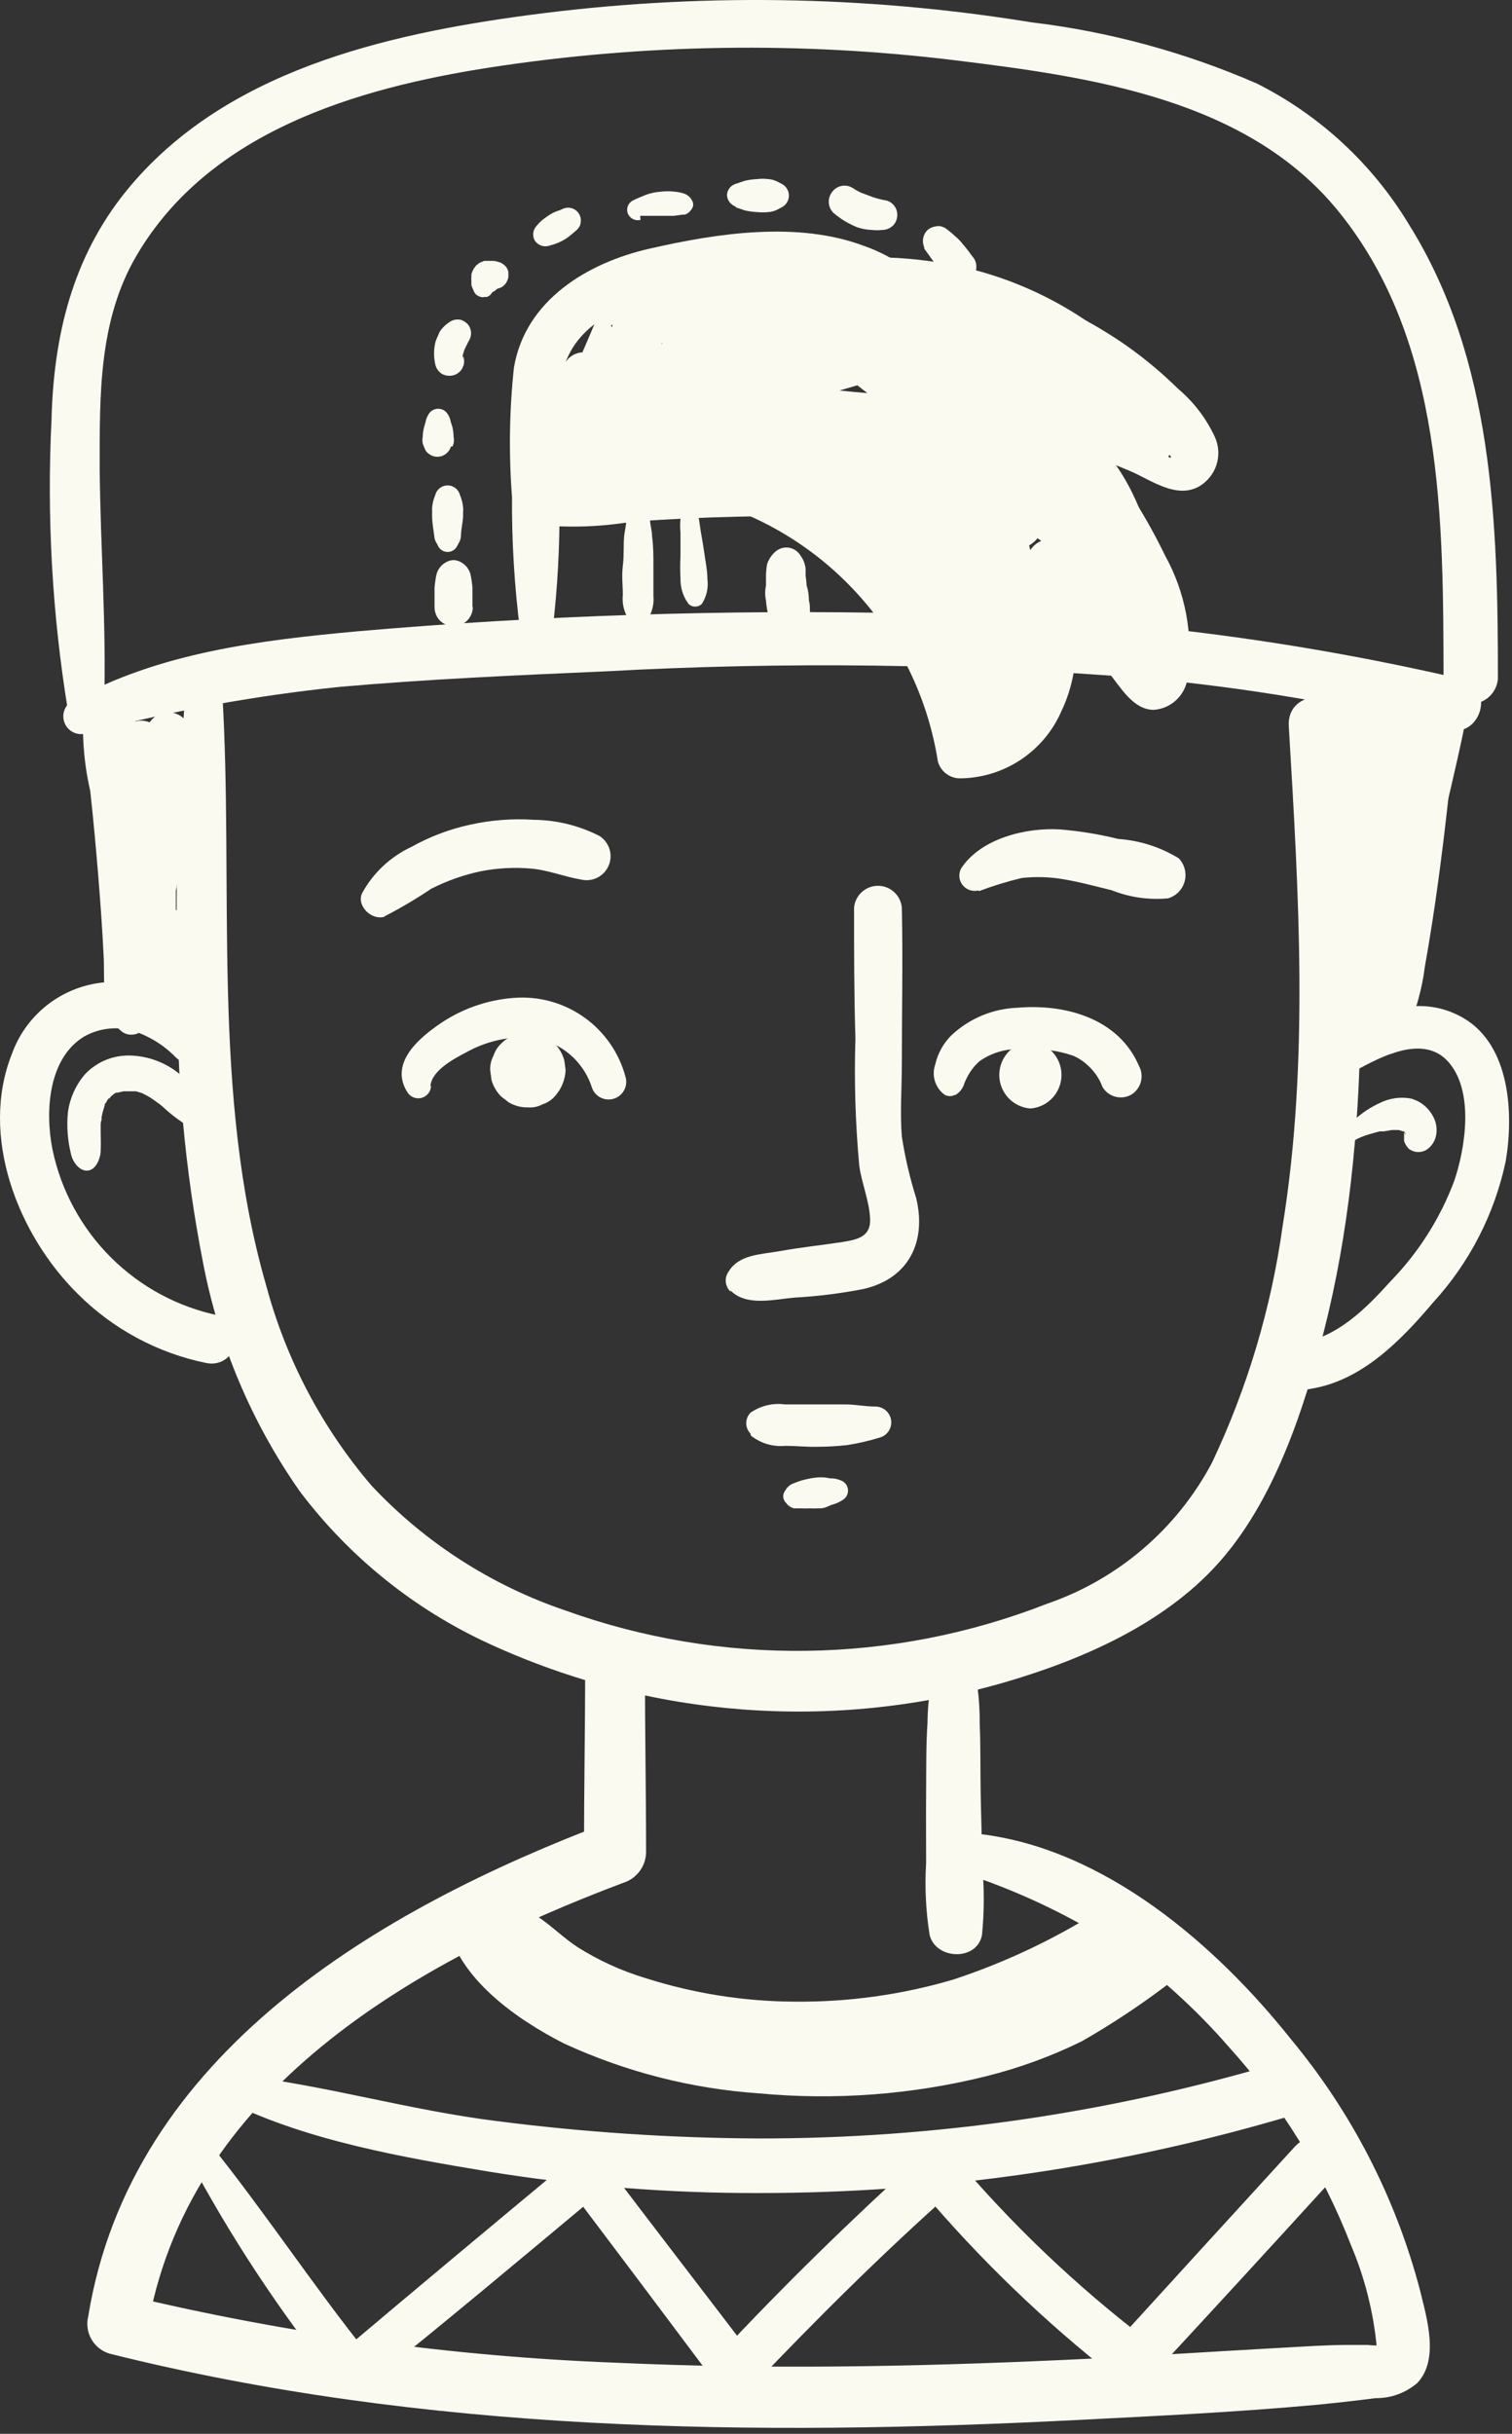 <svg width="110" height="177" viewBox="0 0 110 177" fill="#fbfaf1" xmlns="http://www.w3.org/2000/svg">
<rect x="0" y="0" width="110" height="177" fill="#333333" stroke="none"/>
<path d="M13.512 50.121C12.944 57.18 12.742 64.264 12.907 71.344C12.828 78.206 13.45 85.058 14.764 91.794C15.906 97.779 18.304 103.453 21.8 108.443C25.415 113.242 30.169 117.064 35.632 119.562C47.348 124.94 60.603 125.938 72.992 122.376C78.62 120.744 84.629 118.154 88.639 113.679C92.649 109.203 94.83 102.659 96.322 96.79C99.966 82.434 99.136 67.446 98.165 52.809C97.982 49.994 93.592 49.994 93.761 52.809C94.478 64.884 95.252 77.185 93.311 89.176C92.481 95.136 90.749 100.935 88.174 106.374C85.62 111.194 81.329 114.862 76.172 116.634C64.926 121.032 52.467 121.202 41.106 117.113C35.743 115.292 30.91 112.18 27.035 108.049C23.435 103.843 20.819 98.885 19.38 93.539C15.327 79.563 17.044 64.504 16.157 50.163C16.087 49.852 15.912 49.574 15.663 49.376C15.414 49.177 15.104 49.068 14.786 49.068C14.467 49.068 14.157 49.177 13.908 49.376C13.659 49.574 13.484 49.852 13.414 50.163L13.512 50.121Z" fill="#fbfaf1"/>
<path d="M15.003 75.635C14.355 72.82 10.697 71.314 8.052 71.413C6.472 71.464 4.944 71.988 3.665 72.916C2.386 73.844 1.414 75.134 0.875 76.62C-1.517 82.602 1.297 89.793 5.659 94.1C8.215 96.654 11.464 98.401 15.003 99.124C17.254 99.575 18.211 96.112 15.945 95.676C12.964 95.067 10.226 93.597 8.071 91.448C5.915 89.3 4.436 86.567 3.816 83.587C3.281 80.899 3.478 77.014 6.096 75.396C7.115 74.814 8.316 74.638 9.459 74.903C10.739 75.27 11.899 75.97 12.822 76.93C13.03 77.119 13.292 77.237 13.572 77.267C13.851 77.296 14.133 77.236 14.376 77.095C14.619 76.954 14.811 76.739 14.924 76.482C15.036 76.224 15.064 75.938 15.003 75.663V75.635Z" fill="#fbfaf1"/>
<path d="M98.114 78.142C100.014 77.086 103.405 75.074 105.332 77.185C107.26 79.296 106.627 83.434 105.797 85.882C104.785 88.582 103.228 91.045 101.224 93.117C99.366 95.171 97.312 97.268 94.455 97.705C94.021 97.826 93.652 98.115 93.43 98.508C93.209 98.902 93.152 99.367 93.273 99.802C93.401 100.233 93.691 100.598 94.082 100.821C94.472 101.044 94.934 101.107 95.37 100.998C99.085 100.407 101.941 97.465 104.263 94.721C106.906 91.833 108.728 88.291 109.54 84.461C110.131 81.013 109.878 76.017 106.458 74.032C103.039 72.048 99.225 73.765 96.608 76.171C95.539 77.157 96.918 78.832 98.142 78.142H98.114Z" fill="#fbfaf1"/>
<path d="M53.157 93.861C54.325 95.029 56.309 94.494 57.8 94.368C59.477 94.275 61.146 94.068 62.795 93.748C66.116 93.002 67.425 90.3 66.651 87.119C66.192 85.661 65.843 84.169 65.61 82.658C65.469 80.899 65.61 79.125 65.61 77.352C65.61 73.566 65.694 69.794 65.61 66.008C65.571 65.575 65.371 65.171 65.049 64.877C64.728 64.583 64.308 64.42 63.872 64.42C63.436 64.42 63.016 64.583 62.695 64.877C62.373 65.171 62.173 65.575 62.134 66.008C62.134 69.175 62.134 72.342 62.233 75.508C62.136 78.608 62.23 81.71 62.514 84.797C62.697 86.078 63.246 87.345 63.302 88.639C63.358 89.934 62.401 90.145 61.276 90.328C59.784 90.553 58.293 90.708 56.801 90.976C55.309 91.243 53.748 91.215 52.974 92.524C52.834 92.741 52.774 93.001 52.805 93.258C52.836 93.515 52.955 93.753 53.142 93.931L53.157 93.861Z" fill="#fbfaf1"/>
<path d="M38.434 80.535C38.795 80.56 39.156 80.482 39.475 80.31C39.81 80.203 40.111 80.008 40.347 79.747C40.834 79.219 41.118 78.536 41.149 77.819L41.051 77.101C40.922 76.645 40.68 76.228 40.347 75.891L39.798 75.469C39.371 75.221 38.885 75.094 38.391 75.103C38.026 75.083 37.662 75.161 37.336 75.328C37.005 75.444 36.706 75.637 36.464 75.891C36.205 76.135 36.011 76.439 35.901 76.777C35.731 77.098 35.649 77.457 35.661 77.819L35.76 78.551C35.888 79.003 36.13 79.415 36.464 79.747L37.012 80.169C37.438 80.421 37.925 80.548 38.419 80.535H38.434Z" fill="#fbfaf1"/>
<path d="M74.962 80.616C75.578 80.569 76.153 80.292 76.572 79.839C76.992 79.386 77.225 78.792 77.225 78.174C77.225 77.557 76.992 76.962 76.572 76.51C76.153 76.057 75.578 75.779 74.962 75.732C74.347 75.779 73.772 76.057 73.352 76.51C72.932 76.962 72.699 77.557 72.699 78.174C72.699 78.792 72.932 79.386 73.352 79.839C73.772 80.292 74.347 80.569 74.962 80.616Z" fill="#fbfaf1"/>
<path d="M54.628 104.402C55.334 104.967 56.233 105.235 57.133 105.148C57.879 105.148 58.639 105.233 59.398 105.219C60.151 105.218 60.902 105.176 61.65 105.092C62.45 104.966 63.24 104.782 64.014 104.543C64.278 104.468 64.506 104.299 64.656 104.069C64.806 103.839 64.868 103.562 64.83 103.29C64.793 103.017 64.659 102.765 64.453 102.582C64.246 102.399 63.98 102.295 63.704 102.291C62.902 102.291 62.297 102.136 61.453 102.136C60.609 102.136 60.046 102.136 59.272 102.136H57.105C56.224 102.015 55.329 102.231 54.6 102.741C54.401 102.944 54.289 103.217 54.289 103.501C54.289 103.786 54.401 104.059 54.6 104.261L54.628 104.402Z" fill="#fbfaf1"/>
<path d="M57.305 109.455H57.39L57.122 109.187C57.187 109.314 57.278 109.425 57.39 109.512C57.502 109.6 57.631 109.662 57.77 109.694H58.276C58.496 109.708 58.717 109.708 58.938 109.694C59.139 109.708 59.341 109.708 59.543 109.694H59.712C59.882 109.682 60.049 109.639 60.204 109.567L60.612 109.384L60.373 109.483L60.809 109.342C60.997 109.268 61.176 109.173 61.344 109.061C61.468 108.978 61.565 108.863 61.626 108.727C61.687 108.592 61.709 108.442 61.688 108.295C61.667 108.148 61.606 108.009 61.51 107.896C61.414 107.782 61.288 107.698 61.147 107.653C60.958 107.577 60.759 107.529 60.556 107.512H60.105H60.373C60.092 107.446 59.803 107.423 59.514 107.442C59.221 107.467 58.929 107.514 58.642 107.583C58.441 107.624 58.244 107.681 58.051 107.752L57.657 107.906C57.509 107.97 57.378 108.066 57.273 108.188C57.168 108.31 57.093 108.455 57.052 108.61L57.235 108.286L57.165 108.357C57.096 108.429 57.044 108.515 57.013 108.61C56.982 108.705 56.973 108.806 56.987 108.905C57 109.003 57.036 109.098 57.091 109.181C57.146 109.264 57.219 109.333 57.305 109.384V109.455Z" fill="#fbfaf1"/>
<path d="M68.235 120.292C67.743 121.927 67.487 123.623 67.475 125.331C67.362 127.019 67.391 128.722 67.376 130.411C67.362 132.1 67.376 133.803 67.376 135.492C67.27 137.236 67.355 138.987 67.63 140.713C68.066 142.529 71.091 142.642 71.443 140.713C71.612 138.977 71.612 137.228 71.443 135.492C71.443 133.803 71.373 132.1 71.345 130.411C71.317 128.722 71.345 127.019 71.274 125.331C71.29 123.63 71.077 121.936 70.641 120.292C70.56 120.027 70.396 119.794 70.173 119.629C69.95 119.464 69.68 119.375 69.403 119.375C69.125 119.375 68.855 119.464 68.632 119.629C68.409 119.794 68.245 120.027 68.165 120.292H68.235Z" fill="#fbfaf1"/>
<path d="M70.826 136.462C74.5 137.724 78.01 139.42 81.281 141.515C84.264 143.629 86.985 146.09 89.386 148.847C93.198 153.06 96.207 157.935 98.265 163.231C99.285 165.622 99.926 168.158 100.165 170.746L100.531 170.535C100.19 170.585 99.844 170.585 99.504 170.535H98.096C96.52 170.535 94.958 170.648 93.397 170.732C87.993 171.028 82.618 171.394 77.215 171.633C66.45 172.126 55.671 172.323 44.85 171.83C32.813 171.372 20.85 169.722 9.137 166.904L10.685 169.62C13.499 152.098 30.16 142.641 45.343 136.927C45.812 136.781 46.224 136.492 46.522 136.101C46.819 135.71 46.987 135.236 47.003 134.745C47.003 130.227 46.919 125.71 46.919 121.192C46.875 120.645 46.627 120.136 46.224 119.764C45.821 119.392 45.293 119.186 44.745 119.186C44.197 119.186 43.669 119.392 43.266 119.764C42.863 120.136 42.615 120.645 42.571 121.192C42.571 125.71 42.486 130.227 42.486 134.745L44.147 132.564C27.613 138.827 9.531 149.34 6.422 168.438C6.277 169.005 6.358 169.606 6.646 170.115C6.935 170.624 7.409 171.001 7.969 171.168C30.948 176.911 54.785 177.192 78.326 175.996C84.166 175.7 90.019 175.419 95.845 174.884C97.252 174.743 98.659 174.588 100.066 174.405C101.186 174.42 102.272 174.024 103.12 173.294C104.724 171.577 103.795 168.565 103.317 166.594C101.561 159.881 98.352 153.635 93.917 148.298C88.429 141.402 80.352 134.45 71.29 133.38C69.391 133.155 69.335 135.899 70.868 136.49L70.826 136.462Z" fill="#fbfaf1"/>
<path d="M33.141 138.403H33.071C32.835 138.543 32.652 138.757 32.548 139.01C32.444 139.264 32.425 139.545 32.494 139.81C33.268 143.864 37.574 146.847 41.021 148.607C45.485 150.668 50.286 151.899 55.191 152.238C60.752 152.76 66.362 152.336 71.781 150.985C74.172 150.387 76.493 149.538 78.704 148.452C80.848 147.225 82.912 145.861 84.882 144.37C87.471 142.611 84.037 139.121 82.236 141.724C79.844 145.215 74.553 146.96 70.641 147.945C65.807 149.128 60.815 149.536 55.852 149.155C51.437 148.934 47.099 147.913 43.048 146.144C41.318 145.376 39.714 144.351 38.291 143.104C36.94 141.702 35.707 140.191 34.605 138.586C34.452 138.421 34.256 138.304 34.04 138.246C33.823 138.189 33.594 138.195 33.381 138.262L33.141 138.361V138.403Z" fill="#fbfaf1"/>
<path d="M14.922 80.815C14.531 79.632 13.776 78.604 12.765 77.876C11.754 77.148 10.54 76.758 9.294 76.762C8.7 76.769 8.114 76.897 7.572 77.139C7.03 77.381 6.543 77.732 6.142 78.169C5.503 78.933 5.089 79.858 4.946 80.843C4.84 81.866 4.912 82.899 5.157 83.897C5.255 84.418 5.706 85.136 6.325 85.136C6.944 85.136 7.296 84.305 7.324 83.728C7.352 83.151 7.324 82.814 7.324 82.321C7.324 82.321 7.324 82.208 7.324 82.166C7.324 82.124 7.324 82.377 7.324 82.166C7.324 81.955 7.324 81.969 7.324 81.856C7.324 81.744 7.324 81.575 7.394 81.434C7.394 81.04 7.394 81.336 7.394 81.434C7.388 81.369 7.388 81.303 7.394 81.237C7.426 81.042 7.473 80.849 7.535 80.66L7.619 80.379C7.704 80.125 7.619 80.379 7.619 80.379C7.619 80.379 7.619 80.238 7.704 80.21C7.745 80.123 7.792 80.038 7.845 79.957C7.876 79.924 7.9 79.886 7.915 79.844V79.928C7.915 79.928 8.056 79.76 8.098 79.717C8.14 79.675 8.393 79.478 8.253 79.576C8.112 79.675 8.253 79.576 8.253 79.576L8.45 79.464C8.45 79.464 8.633 79.351 8.45 79.464H8.562L8.984 79.365C8.984 79.365 8.773 79.365 8.984 79.365H9.463C9.463 79.365 9.744 79.365 9.589 79.365C9.435 79.365 9.589 79.365 9.66 79.365H9.899L10.321 79.492L10.546 79.605C10.808 79.738 11.057 79.893 11.292 80.069L11.447 80.182L11.573 80.266C11.461 80.182 11.573 80.266 11.573 80.266L11.813 80.463C12.293 80.915 12.811 81.324 13.361 81.688C13.524 81.783 13.712 81.827 13.901 81.816C14.089 81.804 14.271 81.737 14.421 81.623C14.572 81.508 14.685 81.352 14.747 81.173C14.808 80.994 14.816 80.801 14.768 80.618L14.922 80.815Z" fill="#fbfaf1"/>
<path d="M97.929 83.293L98.168 83.152H97.957C98.243 83.09 98.515 82.975 98.759 82.814C99.019 82.693 99.287 82.589 99.561 82.505L100.363 82.279C100.546 82.279 100.433 82.279 100.363 82.279H100.673L101.264 82.181C101.038 82.181 101.362 82.181 101.446 82.181H101.714C101.855 82.181 101.84 82.181 101.714 82.181C101.798 82.181 101.981 82.251 102.066 82.279H102.15C102.263 82.279 102.263 82.279 102.15 82.279C102.037 82.279 102.066 82.279 102.15 82.279C102.234 82.279 102.15 82.279 102.15 82.279C102.15 82.279 102.15 82.364 102.08 82.181C102.098 82.221 102.122 82.259 102.15 82.293C102.291 82.49 102.066 82.054 102.15 82.209C102.305 82.589 102.319 82.631 102.15 82.336C102.142 82.377 102.142 82.421 102.15 82.462C102.15 82.462 102.15 82.547 102.15 82.589C102.15 82.631 102.15 82.589 102.15 82.589C102.143 82.72 102.143 82.852 102.15 82.983C102.209 83.165 102.305 83.332 102.431 83.476C102.431 83.476 102.249 83.222 102.319 83.335L102.46 83.518C102.642 83.67 102.868 83.762 103.105 83.779C103.342 83.797 103.579 83.74 103.782 83.616C104.136 83.382 104.384 83.018 104.472 82.603C104.573 82.124 104.498 81.624 104.261 81.196C104.095 80.876 103.865 80.594 103.583 80.368C103.302 80.143 102.977 79.979 102.628 79.887C101.878 79.755 101.105 79.863 100.419 80.197C99.764 80.493 99.157 80.887 98.618 81.365L97.915 82.026C97.796 82.128 97.688 82.241 97.591 82.364C97.49 82.485 97.396 82.612 97.309 82.744C97.07 83.039 97.309 83.532 97.746 83.307L97.929 83.293Z" fill="#fbfaf1"/>
<path d="M35.73 140.165C35.73 144.007 40.698 147.089 43.793 148.539C47.921 150.365 52.38 151.323 56.894 151.354C61.43 151.486 65.959 150.911 70.318 149.651C74.798 148.479 79.031 146.511 82.813 143.838C83.44 143.445 83.894 142.827 84.083 142.111C84.271 141.394 84.179 140.633 83.826 139.982C83.64 139.66 83.392 139.378 83.096 139.152C82.8 138.927 82.463 138.762 82.103 138.668C81.743 138.574 81.368 138.552 81 138.603C80.631 138.655 80.277 138.779 79.957 138.969C76.637 141.06 73.074 142.738 69.347 143.965C65.588 145.073 61.685 145.613 57.766 145.569C54.093 145.549 50.444 144.97 46.945 143.852C45.215 143.33 43.563 142.578 42.034 141.614C40.543 140.643 39.431 139.264 37.715 138.687C37.481 138.625 37.237 138.617 37 138.664C36.763 138.711 36.54 138.811 36.348 138.958C36.156 139.105 36.001 139.294 35.894 139.511C35.787 139.727 35.731 139.966 35.73 140.207V140.165Z" fill="#fbfaf1"/>
<path d="M27.948 66.657C29.129 66.046 30.276 65.37 31.381 64.63C32.517 64.054 33.723 63.629 34.969 63.364C36.169 63.129 37.396 63.062 38.614 63.166C39.852 63.265 41.034 63.758 42.286 63.969C42.686 64.06 43.105 64.008 43.471 63.821C43.836 63.634 44.123 63.324 44.283 62.946C44.443 62.568 44.464 62.146 44.343 61.754C44.222 61.362 43.968 61.025 43.623 60.802C42.146 60.044 40.513 59.639 38.853 59.62C37.277 59.516 35.694 59.639 34.153 59.986C32.675 60.31 31.252 60.851 29.932 61.59C28.397 62.304 27.134 63.493 26.329 64.982C25.935 65.925 27.089 66.981 28.004 66.657H27.948Z" fill="#fbfaf1"/>
<path d="M71.215 64.811C72.23 64.426 73.269 64.107 74.325 63.854C75.328 63.741 76.341 63.77 77.336 63.938C78.532 64.135 79.7 64.459 80.868 64.74C82.172 65.26 83.58 65.463 84.977 65.332C85.268 65.247 85.533 65.089 85.745 64.872C85.957 64.655 86.109 64.387 86.187 64.094C86.265 63.801 86.266 63.492 86.189 63.199C86.113 62.905 85.962 62.636 85.751 62.418C84.417 61.602 82.906 61.12 81.347 61.011C79.96 60.668 78.548 60.437 77.125 60.321C74.648 60.166 71.37 60.969 69.935 63.136C69.828 63.327 69.78 63.544 69.796 63.762C69.812 63.979 69.892 64.187 70.025 64.36C70.159 64.532 70.34 64.662 70.547 64.732C70.753 64.802 70.976 64.81 71.187 64.755L71.215 64.811Z" fill="#fbfaf1"/>
<path d="M69.476 79.648C69.765 79.49 69.989 79.237 70.109 78.931C70.177 78.727 70.261 78.529 70.363 78.34C70.584 77.903 70.885 77.512 71.249 77.186C72.185 76.519 73.328 76.21 74.472 76.313C75.706 76.224 76.946 76.387 78.116 76.791C79.084 77.244 79.836 78.057 80.213 79.057C80.421 79.405 80.757 79.657 81.149 79.76C81.541 79.863 81.957 79.807 82.309 79.606C82.651 79.393 82.899 79.057 83.001 78.667C83.103 78.277 83.052 77.863 82.858 77.509C81.38 74.061 77.497 72.992 74.035 73.287C72.249 73.351 70.546 74.055 69.237 75.271C68.641 75.855 68.225 76.597 68.041 77.411C67.901 77.804 67.893 78.232 68.017 78.63C68.142 79.029 68.392 79.376 68.73 79.62C68.845 79.683 68.973 79.716 69.103 79.716C69.234 79.716 69.362 79.683 69.476 79.62V79.648Z" fill="#fbfaf1"/>
<path d="M31.316 78.972C31.414 77.832 33.075 76.974 33.933 76.523C35.136 75.853 36.483 75.482 37.859 75.44C38.992 75.396 40.11 75.721 41.043 76.365C41.977 77.01 42.676 77.939 43.037 79.015C43.127 79.343 43.343 79.623 43.639 79.791C43.934 79.96 44.285 80.005 44.613 79.915C44.942 79.826 45.221 79.609 45.39 79.314C45.559 79.018 45.603 78.668 45.514 78.339C45.049 76.582 43.984 75.043 42.504 73.989C41.023 72.935 39.221 72.433 37.409 72.569C35.38 72.716 33.432 73.422 31.78 74.609C30.289 75.665 28.361 77.424 29.641 79.437C29.747 79.606 29.904 79.737 30.09 79.81C30.275 79.883 30.48 79.895 30.672 79.843C30.865 79.79 31.035 79.678 31.159 79.521C31.283 79.364 31.352 79.172 31.358 78.972H31.316Z" fill="#fbfaf1"/>
<path d="M10.095 75.086C11.657 73.904 11.319 71.455 11.277 69.696C11.277 67.585 11.151 65.474 11.01 63.377C10.869 61.28 10.672 59.309 10.447 57.297C10.222 55.284 10.236 52.793 9.293 50.992C9.114 50.7 8.854 50.467 8.545 50.32C8.236 50.173 7.891 50.119 7.552 50.164C7.213 50.208 6.894 50.35 6.634 50.572C6.374 50.794 6.183 51.086 6.085 51.414C5.943 53.458 6.105 55.511 6.563 57.508C6.788 59.535 6.971 61.561 7.14 63.602C7.309 65.643 7.45 67.669 7.548 69.696C7.619 71.441 7.323 73.918 8.955 75.086C9.137 75.193 9.343 75.249 9.554 75.249C9.764 75.249 9.97 75.193 10.152 75.086H10.095Z" fill="#fbfaf1"/>
<path d="M101.725 76.241C102.736 74.416 103.39 72.415 103.653 70.344C104.019 68.29 104.342 66.221 104.624 64.152C104.905 62.083 105.159 60 105.384 57.931C105.496 56.847 105.609 55.764 105.707 54.694C105.94 53.637 105.94 52.542 105.707 51.485C105.613 51.194 105.438 50.935 105.203 50.74C104.968 50.544 104.682 50.419 104.378 50.379C104.075 50.339 103.766 50.386 103.488 50.515C103.21 50.644 102.975 50.848 102.809 51.105C102.399 52.095 102.202 53.159 102.232 54.23C102.147 55.299 102.049 56.383 101.95 57.467C101.753 59.55 101.528 61.619 101.275 63.702C101.022 65.784 100.768 67.853 100.473 69.936C100.093 71.956 100.051 74.025 100.346 76.058C100.382 76.208 100.463 76.343 100.577 76.446C100.692 76.548 100.834 76.614 100.987 76.634C101.139 76.654 101.294 76.627 101.431 76.557C101.568 76.487 101.68 76.377 101.753 76.241H101.725Z" fill="#fbfaf1"/>
<path d="M6.181 53.358C12.264 51.738 18.465 50.599 24.727 49.952C31.143 49.389 37.588 49.107 44.018 48.826C57.073 48.103 70.161 48.268 83.193 49.319C90.675 49.999 98.094 51.255 105.383 53.076C107.762 53.667 108.775 49.98 106.397 49.403C93.204 46.33 79.712 44.721 66.167 44.604C52.762 44.315 39.351 44.752 25.993 45.913C18.957 46.56 11.471 47.461 5.196 51.007C4.941 51.173 4.752 51.422 4.663 51.712C4.574 52.002 4.589 52.314 4.706 52.594C4.823 52.874 5.035 53.104 5.305 53.244C5.574 53.383 5.884 53.423 6.181 53.358Z" fill="#fbfaf1"/>
<path d="M7.576 51.19C7.745 45.56 7.309 39.804 7.252 34.118C7.252 28.784 7.154 23.295 9.954 18.552C15.245 9.573 25.925 6.421 35.592 4.915C46.837 3.18 58.267 3.005 69.56 4.394C79.41 5.604 90.808 7.209 97.421 15.428C105.048 24.858 104.992 37.876 105.02 49.374C105.062 49.87 105.288 50.332 105.654 50.668C106.021 51.005 106.5 51.192 106.997 51.192C107.494 51.192 107.973 51.005 108.34 50.668C108.706 50.332 108.932 49.87 108.974 49.374C108.974 38.115 108.664 26.152 102.487 16.3C99.838 11.916 96.004 8.369 91.427 6.069C86.203 3.797 80.676 2.298 75.02 1.621C62.954 -0.343 50.665 -0.524 38.547 1.087C27.965 2.494 16.258 5.182 9.18 13.894C5.282 18.707 3.903 24.393 3.749 30.501C3.398 37.56 3.794 44.636 4.931 51.612C5.226 53.146 7.534 52.724 7.576 51.246V51.19Z" fill="#fbfaf1"/>
<path d="M40.19 45.897C40.57 42.759 40.739 39.6 40.697 36.439C40.507 33.428 40.563 30.406 40.866 27.404C41.865 21.774 49.534 21.071 54.051 20.634C58.877 20.17 65.223 20.916 66.715 26.475C67.227 29.217 67.458 32.004 67.404 34.793L67.826 44.504C67.939 47.093 72.048 47.079 71.865 44.504C71.457 38.945 71.344 33.245 70.627 27.742C70.407 25.531 69.561 23.43 68.188 21.684C66.814 19.939 64.97 18.622 62.873 17.89C58.033 16.06 52.151 16.961 47.24 18.087C42.737 19.114 38.22 21.831 37.39 26.728C37.055 29.851 37.008 32.998 37.249 36.13C37.228 39.395 37.425 42.658 37.84 45.897C37.916 46.158 38.074 46.387 38.291 46.55C38.508 46.714 38.772 46.802 39.044 46.802C39.315 46.802 39.579 46.714 39.796 46.55C40.013 46.387 40.171 46.158 40.247 45.897H40.19Z" fill="#fbfaf1"/>
<path d="M38.686 38.126C41.108 38.403 43.556 38.341 45.961 37.943C48.494 37.76 51.041 37.634 53.588 37.577C58.686 37.441 63.789 37.601 68.869 38.056C71.36 38.295 71.416 34.228 68.869 34.129C63.663 33.918 58.484 33.862 53.292 34.129C50.745 34.27 48.198 34.481 45.665 34.763C43.187 34.823 40.74 35.338 38.447 36.283C38.282 36.385 38.149 36.533 38.066 36.709C37.983 36.885 37.952 37.081 37.977 37.274C38.002 37.467 38.083 37.649 38.209 37.798C38.334 37.946 38.5 38.055 38.686 38.112V38.126Z" fill="#fbfaf1"/>
<path d="M45.834 36.82C45.685 36.992 45.588 37.201 45.553 37.425C45.553 37.58 45.553 37.735 45.553 37.876C45.553 38.242 45.454 38.594 45.412 38.945C45.342 39.677 45.412 40.353 45.313 41.141C45.215 41.929 45.313 42.548 45.313 43.266C45.271 43.665 45.317 44.069 45.448 44.449C45.579 44.828 45.793 45.174 46.073 45.462C46.18 45.523 46.301 45.556 46.425 45.556C46.548 45.556 46.67 45.523 46.777 45.462C47.05 45.186 47.259 44.855 47.39 44.49C47.521 44.126 47.571 43.737 47.537 43.351C47.537 42.619 47.537 41.943 47.537 41.141C47.537 40.339 47.537 39.734 47.438 39.016C47.438 38.664 47.34 38.312 47.297 37.96C47.255 37.608 47.297 37.608 47.297 37.425C47.269 37.199 47.17 36.988 47.016 36.82C46.962 36.73 46.886 36.655 46.795 36.603C46.704 36.551 46.6 36.523 46.495 36.523C46.39 36.523 46.287 36.551 46.196 36.603C46.104 36.655 46.028 36.73 45.975 36.82H45.834Z" fill="#fbfaf1"/>
<path d="M49.661 37.131V37.243V36.962C49.496 37.537 49.443 38.139 49.506 38.735C49.506 39.298 49.506 39.847 49.506 40.41C49.478 40.968 49.478 41.527 49.506 42.085C49.493 42.748 49.701 43.397 50.097 43.928C50.227 44.049 50.398 44.116 50.576 44.116C50.753 44.116 50.924 44.049 51.054 43.928C51.409 43.383 51.554 42.728 51.462 42.085C51.462 41.494 51.336 40.888 51.251 40.297C51.167 39.706 51.082 39.2 50.984 38.665L50.857 37.806L50.787 37.454C50.76 37.291 50.717 37.131 50.66 36.976C50.62 36.853 50.537 36.749 50.428 36.682C50.318 36.614 50.188 36.587 50.061 36.605C49.933 36.624 49.816 36.687 49.73 36.783C49.644 36.879 49.595 37.002 49.591 37.131H49.661Z" fill="#fbfaf1"/>
<path d="M50.869 29.317C54.798 26.376 59.406 24.473 64.265 23.786C68.486 23.35 75.016 23.645 77.591 27.6L78.998 25.236C75.785 25.328 72.65 26.244 69.894 27.896C69.646 28.059 69.449 28.289 69.327 28.559C69.204 28.829 69.16 29.128 69.199 29.422C69.239 29.716 69.361 29.993 69.551 30.221C69.741 30.449 69.991 30.619 70.273 30.71C73.82 31.625 77.112 33.089 78.998 36.34C80.487 39.431 81.388 42.771 81.657 46.192L84.232 44.207C81.784 42.73 79.392 41.181 77.07 39.535C75.747 38.592 74.41 40.14 74.607 41.421C75.227 45.291 75.733 53.172 69.865 53.172L71.469 54.397C70.575 49.457 68.376 44.847 65.1 41.043C61.824 37.24 57.591 34.382 52.839 32.765C50.489 31.963 49.392 35.819 51.812 36.509C56.046 37.793 59.832 40.245 62.736 43.583C65.641 46.922 67.546 51.011 68.233 55.382C68.332 55.735 68.543 56.046 68.836 56.267C69.128 56.488 69.485 56.608 69.851 56.606C71.417 56.591 72.944 56.123 74.25 55.259C75.556 54.395 76.584 53.172 77.211 51.737C78.899 48.218 78.322 44.334 77.816 40.618L75.269 42.504C77.562 44.221 79.912 45.84 82.305 47.332C82.607 47.498 82.951 47.573 83.295 47.546C83.639 47.52 83.968 47.394 84.242 47.183C84.515 46.972 84.721 46.686 84.835 46.36C84.948 46.034 84.963 45.682 84.879 45.347C84.274 41.421 83.557 37.255 81.249 33.919C78.801 30.358 75.044 28.67 70.949 27.741L71.315 30.555C73.578 29.151 76.18 28.387 78.843 28.346C79.121 28.349 79.396 28.279 79.639 28.143C79.882 28.006 80.085 27.809 80.227 27.569C80.37 27.33 80.447 27.057 80.451 26.778C80.455 26.5 80.386 26.225 80.25 25.982C77.14 21.168 70.273 20.07 64.969 20.535C59.34 21.013 53.318 23.265 49.659 27.783C49.04 28.557 49.842 29.936 50.813 29.275L50.869 29.317Z" fill="#fbfaf1"/>
<path d="M42.275 31.726C42.781 30.488 43.26 29.207 43.837 27.997C44.022 27.663 44.083 27.275 44.008 26.901C43.934 26.527 43.728 26.192 43.429 25.956C43.126 25.72 42.747 25.602 42.364 25.625C41.98 25.648 41.618 25.811 41.346 26.083C39.36 28.471 38.354 31.524 38.532 34.625C38.616 36.033 40.769 36.948 41.431 35.414C43.19 31.36 44.92 27.293 46.693 23.24L44.906 23.971C44.09 23.774 44.695 23.366 44.512 23.817C44.465 24.002 44.428 24.19 44.4 24.38C44.217 25.238 43.949 26.097 43.696 26.941C43.209 28.571 42.621 30.169 41.937 31.726L44.822 32.937C46.018 29.953 47.284 27.011 48.537 24.056C48.79 23.479 49.015 22.888 49.31 22.339C49.423 22.076 49.592 21.841 49.803 21.649C49.803 21.649 50.113 21.509 50.141 21.48C50.169 21.452 50.056 21.48 50.141 21.382C50.225 21.283 50.141 21.03 50.141 21.157C50.154 21.207 50.154 21.261 50.141 21.311C49.617 21.574 49.049 21.736 48.466 21.79L48.888 24.943C52.42 24.098 55.924 23.282 59.498 22.465C61.229 22.072 60.905 19.102 59.076 19.313C55.497 19.682 52.074 20.971 49.142 23.057C47.734 24.084 48.508 26.688 50.422 26.097C52.663 25.398 54.854 24.547 56.979 23.549L55.305 20.735C50.084 23.479 44.188 26.744 41.965 32.585C41.872 32.931 41.894 33.299 42.028 33.632C42.163 33.965 42.403 34.244 42.711 34.428C43.026 34.601 43.388 34.669 43.744 34.624C44.101 34.578 44.433 34.421 44.695 34.175C47.861 31.656 51.266 29.418 54.545 27.054L52.603 24.549C49.789 27.434 46.975 30.305 44.259 33.204C43.977 33.49 43.809 33.869 43.785 34.27C43.762 34.67 43.884 35.066 44.129 35.384C44.375 35.702 44.727 35.919 45.121 35.997C45.514 36.075 45.923 36.008 46.271 35.808C50.211 33.434 54.165 31.088 58.133 28.771L55.826 27.828V28.081V27.138C55.755 27.546 54.756 27.94 54.418 28.166C53.715 28.602 53.011 29.01 52.28 29.432C50.873 30.277 49.465 31.22 48.143 32.148C47.963 32.271 47.832 32.452 47.77 32.661C47.709 32.869 47.721 33.093 47.806 33.293C47.89 33.493 48.041 33.658 48.234 33.76C48.426 33.862 48.647 33.894 48.86 33.851C51.043 33.346 53.142 32.531 55.094 31.431C56.909 30.389 59.231 29.32 58.865 26.885C58.801 26.653 58.684 26.439 58.524 26.259C58.364 26.079 58.165 25.938 57.942 25.847C57.72 25.756 57.479 25.717 57.239 25.734C56.999 25.75 56.766 25.821 56.557 25.942C52.589 28.259 48.607 30.563 44.611 32.852L46.623 35.456C49.437 32.557 52.125 29.629 54.883 26.716C56.065 25.463 54.475 23.113 52.941 24.211C49.55 26.645 46.229 29.249 42.725 31.515L44.977 33.753C46.123 31.418 47.8 29.384 49.873 27.814C52.115 26.175 54.498 24.738 56.993 23.521C57.372 23.295 57.647 22.93 57.76 22.504C57.873 22.078 57.815 21.625 57.599 21.241C57.366 20.87 57 20.603 56.576 20.493C56.152 20.383 55.703 20.439 55.319 20.65C53.448 21.504 51.526 22.242 49.564 22.86L50.844 25.9C53.254 24.076 56.095 22.908 59.09 22.508L58.654 19.341C55.122 20.186 51.618 21.002 48.044 21.818C46.313 22.212 46.637 25.14 48.48 24.971C50.633 24.788 53.335 23.901 53.349 21.269C53.325 20.733 53.163 20.213 52.878 19.758C52.593 19.304 52.194 18.932 51.722 18.678C51.25 18.424 50.719 18.297 50.183 18.309C49.647 18.322 49.123 18.474 48.663 18.75C46.665 19.791 46.004 22.451 45.202 24.38C44.16 26.828 43.133 29.277 42.05 31.698C41.852 32.062 41.801 32.489 41.908 32.89C42.016 33.291 42.273 33.635 42.627 33.851C42.987 34.062 43.416 34.12 43.819 34.015C44.223 33.909 44.568 33.648 44.779 33.288C45.878 30.966 46.749 28.544 47.383 26.054C47.833 24.281 48.297 21.438 45.863 20.889C45.526 20.798 45.169 20.82 44.846 20.953C44.523 21.085 44.252 21.32 44.076 21.621C42.359 25.689 40.6 29.742 38.855 33.809L41.768 34.597C41.614 32.33 42.301 30.085 43.696 28.292L40.994 27.166C40.924 28.574 40.727 29.981 40.586 31.388C40.474 32.5 41.993 32.486 42.387 31.628L42.275 31.726Z" fill="#fbfaf1"/>
<path d="M47.285 33.538C54.513 30.302 62.059 27.826 69.799 26.149L68.954 23.095C64.61 24.392 60.106 25.079 55.573 25.136L56.333 27.951C58.925 26.707 61.636 25.727 64.424 25.023C65.141 24.84 70.615 23.391 70.854 24.179L71.952 22.237C68.657 22.718 65.475 23.781 62.552 25.375C62.34 25.501 62.16 25.673 62.024 25.879C61.889 26.084 61.803 26.318 61.771 26.563C61.74 26.807 61.765 27.055 61.844 27.288C61.923 27.522 62.055 27.734 62.228 27.908L66.844 31.497L67.969 28.753C63.512 28.784 59.066 28.312 54.714 27.346C54.346 27.262 53.961 27.311 53.626 27.483C53.29 27.655 53.026 27.941 52.88 28.288C52.734 28.636 52.715 29.024 52.827 29.385C52.938 29.745 53.173 30.055 53.49 30.259L64.986 37.774L66.675 34.959C62.688 32.98 58.541 31.341 54.278 30.062C52.449 29.555 51.182 32.285 52.955 33.2C56.994 35.283 61.032 37.422 65.071 39.435C66.802 40.322 68.729 38.112 67.21 36.62C62.636 32.229 55.559 29.006 49.212 30.85C48.955 30.932 48.734 31.103 48.59 31.331C48.445 31.559 48.385 31.831 48.42 32.099C48.455 32.367 48.583 32.614 48.782 32.798C48.981 32.981 49.238 33.089 49.508 33.102C55.136 33.848 60.483 35.058 64.719 39.125L66.858 36.311C62.805 34.242 58.753 32.215 54.686 30.16L53.363 33.299C57.355 34.454 61.243 35.942 64.986 37.746C65.353 37.896 65.762 37.909 66.138 37.784C66.514 37.659 66.833 37.403 67.037 37.063C67.241 36.723 67.317 36.321 67.25 35.93C67.184 35.539 66.98 35.185 66.675 34.931L55.108 27.514L53.87 30.428C58.492 31.446 63.209 31.965 67.941 31.976C69.194 31.976 70.249 30.146 69.081 29.231L64.48 25.643L64.156 28.176C66.85 26.766 69.761 25.815 72.768 25.361C73.171 25.243 73.512 24.973 73.719 24.608C73.927 24.243 73.984 23.811 73.879 23.405C72.782 19.971 68.42 21.069 65.831 21.617C62.012 22.45 58.308 23.74 54.799 25.46C54.51 25.624 54.283 25.879 54.155 26.186C54.026 26.492 54.003 26.833 54.088 27.154C54.173 27.476 54.362 27.76 54.626 27.962C54.889 28.165 55.212 28.275 55.544 28.274C60.352 28.252 65.135 27.594 69.771 26.318C70.143 26.179 70.45 25.905 70.631 25.551C70.812 25.197 70.854 24.788 70.748 24.404C70.642 24.021 70.396 23.691 70.059 23.48C69.721 23.269 69.317 23.192 68.926 23.264C60.89 24.708 53.261 27.877 46.567 32.553C46.44 32.654 46.354 32.798 46.324 32.958C46.294 33.117 46.323 33.282 46.405 33.422C46.487 33.563 46.617 33.669 46.771 33.721C46.925 33.773 47.092 33.768 47.242 33.707L47.285 33.538Z" fill="#fbfaf1"/>
<path d="M42.909 34.538C44.149 34.816 45.411 34.981 46.68 35.031L50.17 35.383C51.338 35.495 52.492 35.594 53.66 35.678C54.828 35.763 56.474 36.185 57.515 35.495C57.676 35.398 57.813 35.266 57.916 35.108C58.019 34.951 58.085 34.772 58.109 34.585C58.134 34.399 58.116 34.209 58.057 34.03C57.998 33.852 57.899 33.688 57.769 33.553C56.606 32.885 55.258 32.613 53.927 32.779C52.717 32.709 51.521 32.652 50.311 32.61C49.101 32.568 47.891 32.526 46.68 32.512C45.426 32.392 44.163 32.392 42.909 32.512C41.84 32.695 41.995 34.243 42.909 34.51V34.538Z" fill="#fbfaf1"/>
<path d="M59.793 31.782V31.698C59.737 31.472 59.621 31.265 59.458 31.099C59.294 30.933 59.089 30.814 58.864 30.755C58.599 30.685 58.321 30.686 58.056 30.758C57.792 30.829 57.551 30.969 57.358 31.163C57.184 31.327 57.06 31.537 56.998 31.768C56.935 31.999 56.938 32.242 57.007 32.472C57.159 32.822 57.381 33.137 57.659 33.398C57.938 33.66 58.266 33.861 58.625 33.992C59.596 34.513 60.538 35.033 61.509 35.526L67.138 38.341C67.511 38.555 67.954 38.613 68.37 38.501C68.785 38.389 69.139 38.116 69.354 37.743C69.569 37.369 69.626 36.926 69.514 36.51C69.402 36.095 69.129 35.74 68.756 35.526C66.039 33.981 63.649 31.921 61.72 29.46L59.793 32.092C62.13 32.885 64.403 33.859 66.589 35.005C68.729 36.237 70.722 37.711 72.527 39.396L74.891 36.328C71.861 34.744 69.067 32.745 66.589 30.389L64.633 33.767C69.08 35.137 73.235 37.317 76.889 40.198L79.352 36.99C77.034 35.262 75.079 33.096 73.597 30.614L70.782 33.429C73.96 35.898 76.799 38.775 79.225 41.986C79.513 42.443 79.965 42.773 80.487 42.909C81.01 43.045 81.565 42.976 82.039 42.718C82.272 42.581 82.476 42.4 82.639 42.184C82.802 41.969 82.921 41.724 82.989 41.462C83.057 41.201 83.073 40.928 83.035 40.661C82.998 40.393 82.908 40.136 82.771 39.903C80.717 36.708 78.001 33.499 74.399 32.064C72.724 31.388 71.683 33.781 72.738 34.879C74.962 37.243 77.438 39.101 79.239 41.916L82.771 39.847C79.954 36.082 76.641 32.715 72.921 29.84C71.247 28.545 69.136 30.994 70.107 32.655C71.971 35.721 74.43 38.381 77.34 40.48C79.183 41.887 81.561 38.721 79.802 37.285C75.615 33.951 70.843 31.426 65.731 29.84C65.305 29.735 64.857 29.77 64.453 29.941C64.049 30.112 63.712 30.409 63.492 30.788C63.271 31.167 63.18 31.608 63.231 32.043C63.282 32.479 63.473 32.886 63.775 33.204C66.457 35.847 69.557 38.029 72.949 39.664C73.361 39.892 73.84 39.966 74.302 39.873C74.763 39.78 75.177 39.526 75.468 39.157C75.755 38.783 75.898 38.318 75.869 37.847C75.841 37.377 75.643 36.932 75.313 36.596C73.241 34.715 70.956 33.086 68.503 31.74C66.088 30.338 63.473 29.313 60.749 28.7C60.382 28.607 59.995 28.636 59.645 28.782C59.296 28.929 59.004 29.186 58.813 29.513C58.622 29.841 58.543 30.221 58.588 30.598C58.633 30.974 58.799 31.326 59.061 31.599C61.414 34.237 64.151 36.505 67.18 38.327L68.798 35.512L63.859 33.176C63.071 32.81 62.283 32.43 61.481 32.078L60.271 31.557L59.666 31.29C59.197 31.036 59.141 31.036 59.497 31.29L59.286 32.922L59.356 32.838L58.414 33.232H58.526L57.232 32.247V32.331C57.654 34.02 60.046 33.288 59.807 31.627L59.793 31.782Z" fill="#fbfaf1"/>
<path d="M65.325 36.103C68.332 39.552 70.942 43.329 73.106 47.362L75.16 44.702C72.937 44.237 71.671 42.225 70.77 40.297C69.833 37.809 68.595 35.446 67.083 33.26C66.868 33.048 66.601 32.896 66.309 32.818C66.017 32.741 65.71 32.74 65.418 32.817C65.126 32.893 64.859 33.044 64.643 33.255C64.427 33.466 64.269 33.73 64.185 34.02C63.823 36.114 64.243 38.268 65.367 40.072C66.471 41.608 67.414 43.254 68.181 44.983L71.488 43.576C69.595 40.053 66.948 36.992 63.734 34.611C63.423 34.433 63.065 34.351 62.707 34.376C62.349 34.401 62.006 34.532 61.722 34.752C61.443 34.975 61.233 35.275 61.118 35.614C61.004 35.953 60.989 36.318 61.075 36.666C61.649 39.974 63.295 43.001 65.761 45.279C66.076 45.58 66.489 45.759 66.924 45.785C67.359 45.811 67.79 45.681 68.139 45.42C68.487 45.154 68.727 44.769 68.812 44.339C68.898 43.909 68.823 43.463 68.603 43.083L66.464 40.156L64.902 42.872C67.809 43.222 70.627 44.1 73.219 45.462C73.595 45.657 74.027 45.714 74.441 45.624C74.856 45.534 75.225 45.301 75.486 44.967C75.746 44.633 75.882 44.218 75.868 43.794C75.855 43.37 75.695 42.965 75.414 42.647C74.536 41.478 74.138 40.018 74.302 38.566H70.826C71.924 42.197 73.176 46.419 70.657 49.755L73.725 51.556L75.062 49.6C76.188 47.967 73.655 45.997 72.248 47.474C71.201 48.636 70.389 49.988 69.856 51.457L73.19 52.386L73.95 48.417L70.559 47.953C70.727 49.363 70.651 50.791 70.334 52.175L73.148 51.415C71.282 49.405 69.977 46.939 69.363 44.266C68.899 42.295 66.112 42.858 65.986 44.716C65.877 46.119 66.141 47.526 66.752 48.794C67.362 50.062 68.297 51.146 69.462 51.936C69.798 52.115 70.187 52.169 70.56 52.09C70.933 52.01 71.266 51.801 71.5 51.5C71.734 51.199 71.853 50.824 71.838 50.443C71.823 50.062 71.674 49.699 71.417 49.417C70.768 48.805 70.27 48.05 69.962 47.212C69.654 46.374 69.546 45.476 69.644 44.589L66.267 45.054C67.036 48.304 68.647 51.294 70.939 53.723C71.154 53.919 71.414 54.057 71.697 54.125C71.979 54.193 72.274 54.189 72.554 54.113C72.834 54.038 73.091 53.893 73.3 53.692C73.51 53.491 73.666 53.24 73.753 52.963C74.158 51.292 74.277 49.565 74.105 47.855C74.096 47.442 73.941 47.046 73.668 46.737C73.395 46.428 73.022 46.225 72.613 46.166C72.2 46.103 71.778 46.194 71.427 46.423C71.077 46.651 70.823 47 70.714 47.404L69.954 51.359C69.831 51.801 69.888 52.274 70.114 52.674C70.34 53.074 70.715 53.368 71.157 53.491C71.599 53.614 72.072 53.557 72.472 53.331C72.872 53.105 73.166 52.73 73.289 52.288C73.642 51.383 74.168 50.556 74.837 49.853L72.022 47.728C71.558 48.375 71.108 49.023 70.615 49.656C69.462 51.288 72.163 53.4 73.43 51.809C76.779 47.587 75.709 42.309 74.274 37.51C74.163 37.134 73.936 36.803 73.625 36.566C73.314 36.328 72.935 36.195 72.543 36.187C72.148 36.188 71.764 36.317 71.449 36.556C71.134 36.795 70.906 37.13 70.798 37.51C70.589 38.848 70.661 40.215 71.01 41.524C71.359 42.832 71.977 44.054 72.825 45.11L75.02 42.295C71.854 40.659 68.415 39.614 64.874 39.213C64.556 39.211 64.243 39.294 63.967 39.453C63.69 39.611 63.461 39.84 63.303 40.116C63.144 40.392 63.061 40.706 63.063 41.024C63.065 41.343 63.151 41.655 63.312 41.929C64.016 42.914 64.719 43.886 65.451 44.857L68.265 42.675C66.257 40.819 64.934 38.34 64.508 35.638L61.849 37.693C64.509 39.77 66.708 42.377 68.308 45.349C69.278 47.109 72.318 45.926 71.614 43.942C70.933 42.282 70.049 40.713 68.983 39.269C68.153 38.017 67.14 36.455 67.449 34.878L64.551 35.652C66.281 37.778 66.83 40.649 68.111 43.041C68.681 44.279 69.512 45.379 70.546 46.265C71.581 47.152 72.795 47.804 74.105 48.178C74.452 48.263 74.816 48.245 75.153 48.126C75.49 48.007 75.785 47.793 76.003 47.51C76.22 47.227 76.351 46.887 76.379 46.53C76.407 46.174 76.33 45.818 76.159 45.504C73.831 41.243 70.718 37.462 66.985 34.358C66.748 34.158 66.444 34.054 66.134 34.067C65.824 34.081 65.531 34.209 65.311 34.429C65.092 34.648 64.963 34.942 64.95 35.252C64.937 35.562 65.04 35.865 65.24 36.103H65.325Z" fill="#fbfaf1"/>
<path d="M68.122 29.008C68.813 28.235 69.62 27.575 70.514 27.052C70.754 26.925 70.993 26.784 71.246 26.672L71.612 26.489L71.781 26.418C72.287 26.229 72.804 26.069 73.329 25.94L72.119 23.041C71.584 23.336 71.049 23.632 70.5 23.913L69.755 24.279L69.459 24.406L69.164 24.518C68.054 24.955 66.904 25.28 65.73 25.489C65.347 25.604 65.018 25.852 64.802 26.188C64.585 26.524 64.496 26.926 64.551 27.322C64.605 27.718 64.799 28.081 65.098 28.347C65.397 28.612 65.781 28.762 66.18 28.769C68.995 28.924 71.922 29.163 74.778 29.219C75.149 29.208 75.506 29.078 75.798 28.849C76.089 28.62 76.299 28.303 76.397 27.945C76.495 27.587 76.475 27.207 76.341 26.861C76.206 26.515 75.964 26.222 75.65 26.024C75.053 25.547 74.339 25.236 73.582 25.123C73.346 25.124 73.113 25.179 72.901 25.284C72.689 25.389 72.504 25.541 72.36 25.729C72.216 25.916 72.117 26.134 72.07 26.366C72.023 26.598 72.03 26.837 72.091 27.066C72.243 27.495 72.517 27.872 72.879 28.149L73.568 28.712L74.778 25.785C71.964 25.574 69.037 25.546 66.18 25.433L66.631 28.712C67.85 28.474 69.042 28.116 70.191 27.643C71.437 27.169 72.619 26.54 73.709 25.771C74.03 25.57 74.271 25.263 74.389 24.903C74.508 24.543 74.496 24.153 74.356 23.801C74.203 23.445 73.925 23.159 73.575 22.995C73.225 22.832 72.827 22.803 72.456 22.914C70.004 23.878 67.897 25.555 66.406 27.727C65.716 28.741 67.278 29.923 68.094 29.036L68.122 29.008Z" fill="#fbfaf1"/>
<path d="M55.57 21.394C56.772 21.215 57.992 21.192 59.2 21.323C60.34 21.323 61.48 21.323 62.606 21.408C64.957 21.527 67.281 21.962 69.515 22.703C73.903 24.106 77.88 26.566 81.096 29.866L82.868 26.826C81.16 26.154 79.38 25.681 77.564 25.419C75.864 24.99 74.069 25.164 72.484 25.911C72.303 26.02 72.154 26.174 72.05 26.358C71.946 26.542 71.892 26.749 71.892 26.96C71.892 27.171 71.946 27.378 72.05 27.562C72.154 27.746 72.303 27.899 72.484 28.008C73.959 28.578 75.519 28.896 77.099 28.951C78.742 29.256 80.35 29.728 81.898 30.359C83.685 31.077 84.81 28.543 83.671 27.333C80.118 23.47 75.501 20.747 70.401 19.508C67.917 18.923 65.368 18.658 62.817 18.72C61.57 18.752 60.33 18.912 59.116 19.198C57.793 19.55 56.64 20.254 55.359 20.605C55.258 20.634 55.173 20.7 55.121 20.791C55.07 20.883 55.057 20.99 55.085 21.091C55.113 21.192 55.179 21.277 55.271 21.329C55.362 21.38 55.469 21.393 55.57 21.366V21.394Z" fill="#fbfaf1"/>
<path d="M70.095 31.092C70.673 31.002 71.256 30.955 71.84 30.951L73.402 30.81C74.501 30.709 75.606 30.686 76.709 30.74C78.871 30.848 81.012 31.221 83.083 31.852C83.442 31.952 83.824 31.93 84.169 31.79C84.513 31.649 84.802 31.397 84.987 31.074C85.173 30.751 85.246 30.375 85.194 30.006C85.142 29.637 84.969 29.296 84.701 29.037C82.683 26.833 80.164 25.148 77.356 24.125C75.992 23.558 74.54 23.234 73.064 23.168C72.723 23.207 72.385 23.268 72.051 23.351L71.024 23.45C70.273 23.546 69.542 23.76 68.857 24.083C68.252 24.336 68.463 25.265 69.026 25.42C69.589 25.575 70.208 25.715 70.813 25.828C71.107 25.874 71.398 25.935 71.685 26.011C72.023 26.095 72.29 26.306 72.628 26.405C73.852 26.757 75.105 26.982 76.329 27.432C78.597 28.302 80.652 29.651 82.351 31.387L83.97 28.572C81.593 28.012 79.146 27.808 76.709 27.967C75.542 28.051 74.381 28.206 73.233 28.432C72.629 28.556 72.032 28.716 71.446 28.91C70.855 29.093 70.32 29.487 69.73 29.656C69.543 29.705 69.383 29.825 69.286 29.992C69.188 30.158 69.16 30.356 69.209 30.543C69.257 30.729 69.378 30.889 69.544 30.987C69.71 31.084 69.909 31.112 70.095 31.064V31.092Z" fill="#fbfaf1"/>
<path d="M74.837 40.802C75.794 42.209 76.624 43.532 77.525 44.898C78.507 46.296 79.559 47.644 80.677 48.937C81.507 49.95 82.422 51.611 83.927 51.625C84.576 51.582 85.187 51.303 85.645 50.842C86.103 50.381 86.378 49.769 86.418 49.12C86.811 46.108 86.23 43.05 84.757 40.394C83.459 37.715 81.879 35.181 80.044 32.836C78.059 30.317 75.076 27.939 71.699 28.22C71.275 28.226 70.867 28.384 70.549 28.666C70.232 28.947 70.026 29.334 69.969 29.754C69.905 30.177 69.999 30.608 70.233 30.966C70.466 31.324 70.823 31.584 71.235 31.696C72.931 31.997 74.513 32.756 75.808 33.892C77.208 35.315 78.423 36.908 79.424 38.635C80.556 40.266 81.54 41.994 82.365 43.8C82.731 44.71 83.008 45.652 83.195 46.615C83.289 47.016 83.341 47.427 83.35 47.839C83.33 48.092 83.33 48.346 83.35 48.599C83.435 48.923 83.069 48.599 83.561 48.599H84.377C84.082 48.529 83.055 47.192 82.661 46.699C81.957 45.911 81.254 45.151 80.508 44.377C79.101 42.829 77.356 41.562 75.836 40.056C75.358 39.606 74.429 40.211 74.879 40.802H74.837Z" fill="#fbfaf1"/>
<path d="M72.597 31.094C74.215 31.558 75.833 32.107 77.451 32.586C79.101 33.045 80.718 33.614 82.292 34.289C83.769 34.936 85.571 36.287 87.217 35.386C87.825 35.039 88.281 34.477 88.498 33.811C88.713 33.145 88.673 32.422 88.385 31.783C87.757 30.428 86.84 29.227 85.697 28.265C84.578 27.163 83.374 26.151 82.095 25.239C79.512 23.41 76.665 21.986 73.652 21.017C72.032 20.505 70.37 20.137 68.685 19.919C66.954 19.68 64.717 19.441 63.282 20.567C63.143 20.698 63.033 20.856 62.958 21.032C62.883 21.207 62.844 21.396 62.844 21.587C62.844 21.778 62.883 21.967 62.958 22.142C63.033 22.317 63.143 22.476 63.282 22.607C64.22 23.199 65.297 23.534 66.406 23.578C67.503 23.747 68.615 23.902 69.698 24.127C71.827 24.575 73.899 25.259 75.876 26.168C77.817 27.083 79.657 28.201 81.363 29.503C82.223 30.175 83.045 30.894 83.826 31.657C84.194 31.973 84.529 32.327 84.825 32.712C84.825 32.797 84.938 32.923 85.008 33.008C85.416 33.388 85.008 33.289 85.008 33.191L85.458 32.431C85.697 32.135 85.683 32.332 85.36 32.107C85.058 31.952 84.742 31.824 84.417 31.727C83.868 31.502 83.319 31.305 82.742 31.122C81.614 30.773 80.468 30.486 79.309 30.263C78.227 30.054 77.131 29.927 76.03 29.883C74.867 29.866 73.705 29.985 72.569 30.235C72.104 30.306 72.161 30.995 72.569 31.108L72.597 31.094Z" fill="#fbfaf1"/>
<path d="M41.065 36.326C42.472 36.228 43.88 36.115 45.371 35.946C46.245 35.904 47.11 35.752 47.946 35.496H48.185L48.72 35.355C49.187 35.259 49.614 35.024 49.944 34.679C50.065 34.555 50.156 34.406 50.211 34.242C50.265 34.078 50.282 33.903 50.261 33.732C50.239 33.56 50.179 33.395 50.086 33.25C49.992 33.105 49.867 32.983 49.719 32.892C49.291 32.653 48.801 32.545 48.312 32.583H47.524C47.665 32.583 47.665 32.583 47.524 32.583C46.639 32.541 45.753 32.626 44.893 32.836C43.486 33.061 42.078 33.328 40.671 33.624C40.486 33.649 40.309 33.71 40.147 33.804C39.986 33.898 39.845 34.022 39.732 34.17C39.504 34.47 39.404 34.848 39.454 35.221C39.505 35.595 39.701 35.933 40.001 36.161C40.3 36.389 40.678 36.489 41.051 36.439L41.065 36.326Z" fill="#fbfaf1"/>
<path d="M6.73 54.706C6.73 55.861 6.73 57.029 6.73 58.183C6.742 58.481 6.849 58.769 7.036 59.002C7.222 59.236 7.478 59.404 7.767 59.483C8.055 59.561 8.361 59.546 8.64 59.438C8.919 59.331 9.157 59.138 9.319 58.886L11.711 54.58L8.897 53.834C8.897 55.537 8.897 57.24 8.897 58.929C8.907 59.306 9.051 59.667 9.303 59.947C9.555 60.228 9.899 60.41 10.272 60.461C10.646 60.512 11.026 60.428 11.343 60.224C11.661 60.021 11.896 59.712 12.007 59.351C12.598 57.493 13.174 55.635 13.794 53.806H10.698C11.031 55.022 11.031 56.305 10.698 57.521L13.906 57.958C13.818 56.836 14.021 55.711 14.497 54.692L11.472 53.426C10.684 57.099 9.994 60.815 9.361 64.516L12.794 64.98C12.794 63.334 12.794 61.687 12.794 60.041H9.417C9.417 62.968 9.417 65.909 9.417 68.837C9.417 69.281 9.594 69.707 9.908 70.021C10.222 70.335 10.648 70.511 11.092 70.511C11.536 70.511 11.962 70.335 12.276 70.021C12.59 69.707 12.766 69.281 12.766 68.837C12.806 68.41 12.911 67.993 13.076 67.598L9.797 67.148C9.797 68.189 9.797 69.231 9.797 70.286C9.708 71.349 9.897 72.416 10.346 73.382C10.486 73.623 10.693 73.816 10.942 73.939C11.191 74.062 11.471 74.108 11.746 74.072C12.021 74.035 12.28 73.919 12.489 73.736C12.698 73.553 12.848 73.313 12.921 73.045C13.189 72.088 13.261 71.088 13.132 70.103C13.132 69.165 13.132 68.18 13.132 67.148C13.131 66.751 12.988 66.368 12.731 66.066C12.473 65.765 12.117 65.564 11.725 65.501C11.326 65.454 10.924 65.547 10.587 65.766C10.25 65.984 10.001 66.314 9.882 66.697C9.633 67.385 9.486 68.106 9.446 68.837H12.794C12.794 65.909 12.794 62.968 12.794 60.041C12.794 59.593 12.617 59.163 12.3 58.846C11.983 58.529 11.554 58.352 11.106 58.352C10.658 58.352 10.229 58.529 9.912 58.846C9.595 59.163 9.417 59.593 9.417 60.041C9.417 61.687 9.291 63.334 9.234 64.98C9.164 66.923 12.288 67.401 12.668 65.445C13.386 61.743 14.075 58.028 14.61 54.298C14.689 53.887 14.61 53.462 14.389 53.106C14.168 52.751 13.82 52.492 13.417 52.382C13.013 52.272 12.583 52.318 12.212 52.511C11.841 52.705 11.556 53.032 11.415 53.426C10.825 54.862 10.543 56.406 10.585 57.958C10.604 58.342 10.756 58.708 11.016 58.991C11.276 59.275 11.627 59.459 12.008 59.511C12.389 59.562 12.777 59.479 13.103 59.275C13.429 59.071 13.673 58.759 13.794 58.394C14.342 56.62 14.342 54.721 13.794 52.947C13.693 52.615 13.487 52.325 13.209 52.119C12.93 51.912 12.592 51.801 12.246 51.801C11.899 51.801 11.561 51.912 11.283 52.119C11.004 52.325 10.799 52.615 10.698 52.947C10.149 54.805 9.544 56.663 8.953 58.577L12.063 58.999C12.063 57.296 11.936 55.607 11.866 53.904C11.866 52.497 9.797 51.765 9.052 53.158C8.306 54.552 7.644 56.086 6.828 57.549L9.431 58.253C9.291 56.986 9.023 55.734 8.798 54.481C8.573 53.229 6.617 53.538 6.617 54.777L6.73 54.706Z" fill="#fbfaf1"/>
<path d="M100.249 53.326C100.348 52.383 99.166 52.144 98.518 52.496C98.163 52.734 97.883 53.068 97.709 53.459C97.535 53.85 97.474 54.282 97.534 54.705C97.534 56.296 97.534 57.886 97.66 59.476C97.664 59.878 97.825 60.263 98.109 60.547C98.394 60.831 98.778 60.993 99.18 60.996C99.581 60.989 99.963 60.827 100.246 60.543C100.53 60.26 100.692 59.877 100.699 59.476C100.732 57.87 100.624 56.264 100.376 54.677C100.249 53.931 100.108 53.199 99.912 52.481C99.752 51.634 99.483 50.81 99.109 50.033C98.92 49.703 98.615 49.456 98.255 49.336C97.894 49.217 97.502 49.234 97.153 49.385C96.806 49.537 96.524 49.807 96.356 50.147C96.189 50.487 96.147 50.875 96.239 51.243C96.38 51.961 96.731 52.65 96.914 53.382C97.099 54.054 97.25 54.736 97.365 55.423L97.449 55.901V56.211C97.449 56.099 97.449 56.084 97.449 56.211C97.449 56.563 97.449 56.901 97.547 57.253C97.547 57.998 97.632 58.744 97.618 59.49H100.657C100.559 58.238 100.418 56.985 100.277 55.733L100.179 54.804C100.179 54.578 100.179 54.339 100.094 54.114C100.01 53.889 99.996 53.664 100.024 53.861C100.052 54.058 100.024 53.734 100.024 53.706C100.024 53.678 100.024 53.565 100.024 53.706C100.009 53.792 99.974 53.873 99.923 53.944C99.872 54.015 99.805 54.073 99.729 54.114C100.01 54.114 100.165 53.621 100.193 53.396L100.249 53.326Z" fill="#fbfaf1"/>
<path d="M97.32 51.696C98.026 52.744 98.431 53.966 98.487 55.229C98.501 55.573 98.612 55.907 98.809 56.19C99.006 56.473 99.28 56.694 99.599 56.826C99.917 56.958 100.267 56.995 100.606 56.934C100.945 56.873 101.26 56.716 101.513 56.481C102.731 55.209 103.738 53.75 104.496 52.161L101.231 51.274C101.208 52.748 101.058 54.217 100.781 55.665C100.689 56.097 100.752 56.548 100.958 56.938C101.165 57.329 101.502 57.635 101.91 57.802C102.319 57.97 102.774 57.989 103.195 57.855C103.616 57.722 103.977 57.445 104.215 57.072C104.876 55.918 105.537 54.75 106.227 53.61L102.807 52.203C102.076 54.863 101.4 57.551 100.781 60.225C99.999 62.861 99.596 65.596 99.585 68.346C99.698 70.893 103.595 70.921 103.567 68.346C103.567 64.532 103.469 60.732 103.413 56.932C103.373 56.483 103.167 56.066 102.834 55.762C102.502 55.458 102.069 55.289 101.618 55.289C101.168 55.289 100.734 55.458 100.402 55.762C100.07 56.066 99.864 56.483 99.824 56.932C99.74 61.393 99.543 65.855 99.388 70.33H102.906C102.604 66.731 102.505 63.118 102.61 59.507C102.61 57.607 99.501 57.087 99.219 59.043C98.5 63.853 98.255 68.723 98.487 73.581H101.907C101.541 70.766 101.288 67.853 101.175 64.982C101.175 63.575 101.105 62.167 101.105 60.76C101.22 59.302 101.145 57.835 100.88 56.397C100.794 56.105 100.617 55.848 100.373 55.665C100.13 55.482 99.833 55.384 99.529 55.384C99.224 55.384 98.928 55.482 98.685 55.665C98.441 55.848 98.263 56.105 98.178 56.397C97.776 57.814 97.619 59.29 97.714 60.76C97.714 62.167 97.714 63.575 97.714 64.982C97.826 67.853 98.065 70.719 98.431 73.581C98.449 74.03 98.636 74.455 98.954 74.771C99.273 75.087 99.7 75.27 100.148 75.284C100.6 75.284 101.033 75.105 101.352 74.785C101.671 74.466 101.851 74.033 101.851 73.581C101.603 69.021 101.816 64.447 102.484 59.929L99.191 59.507C99.06 63.117 99.139 66.73 99.43 70.33C99.43 70.797 99.616 71.244 99.945 71.574C100.275 71.904 100.723 72.089 101.189 72.089C101.656 72.089 102.103 71.904 102.433 71.574C102.763 71.244 102.948 70.797 102.948 70.33C103.103 65.855 103.216 61.393 103.455 56.932H99.867C99.782 60.732 99.712 64.532 99.627 68.346H103.61C103.655 65.803 104.029 63.277 104.721 60.83C105.312 58.297 105.931 55.749 106.466 53.202C106.874 51.19 104.116 49.81 103.033 51.795C102.385 52.963 101.625 54.117 101.006 55.271L104.44 56.678C104.878 54.759 104.973 52.777 104.721 50.824C104.468 48.966 101.822 49.346 101.33 50.824C100.839 52.045 100.057 53.128 99.05 53.976L102.076 55.243C102.025 53.35 101.407 51.517 100.303 49.979C99.036 48.234 96.081 49.853 97.362 51.71L97.32 51.696Z" fill="#fbfaf1"/>
<path d="M58.892 46.024L58.765 45.433V46.024C58.916 45.484 58.968 44.921 58.92 44.363C58.92 44.138 58.92 43.913 58.85 43.673C58.849 43.307 58.797 42.942 58.695 42.59V42.984C58.695 42.618 58.667 42.252 58.611 41.886V41.393C58.581 41.031 58.449 40.685 58.231 40.394C58.138 40.24 58.011 40.109 57.86 40.011C57.709 39.912 57.538 39.849 57.36 39.826C57.181 39.803 57 39.821 56.829 39.878C56.658 39.935 56.502 40.029 56.373 40.155C56.117 40.39 55.923 40.685 55.81 41.013C55.761 41.288 55.732 41.565 55.726 41.844C55.726 42.224 55.726 42.604 55.726 42.984V42.59C55.649 42.947 55.649 43.316 55.726 43.673C55.751 44.044 55.813 44.412 55.909 44.771C55.989 45.114 56.112 45.444 56.275 45.756C56.275 45.869 56.711 46.46 56.5 46.066C56.59 46.236 56.709 46.388 56.852 46.516L56.556 46.024L56.767 46.587C56.793 46.736 56.849 46.877 56.932 47.003C57.016 47.129 57.124 47.236 57.252 47.317C57.379 47.398 57.522 47.452 57.671 47.475C57.82 47.498 57.972 47.49 58.118 47.45C58.264 47.411 58.4 47.342 58.517 47.246C58.634 47.151 58.73 47.033 58.799 46.899C58.868 46.764 58.908 46.617 58.917 46.467C58.926 46.316 58.903 46.165 58.85 46.024H58.892Z" fill="#fbfaf1"/>
<path d="M34.371 44.15V42.743C34.345 42.417 34.298 42.092 34.23 41.772C34.137 41.411 33.904 41.103 33.583 40.913C33.405 40.802 33.202 40.739 32.992 40.73C32.783 40.742 32.58 40.804 32.401 40.913C32.08 41.103 31.848 41.411 31.754 41.772C31.686 42.092 31.639 42.417 31.613 42.743V44.15C31.611 44.518 31.753 44.871 32.007 45.136C32.269 45.396 32.623 45.542 32.992 45.544C33.365 45.544 33.723 45.395 33.987 45.132C34.251 44.868 34.399 44.51 34.399 44.136L34.371 44.15Z" fill="#fbfaf1"/>
<path d="M33.31 39.62L33.409 39.423L32.874 39.831L33.057 39.803C33.165 39.746 33.256 39.664 33.324 39.563C33.45 39.396 33.523 39.195 33.535 38.986C33.535 38.522 33.662 38.057 33.69 37.579V37.255C33.704 37.129 33.704 37.002 33.69 36.875C33.657 36.575 33.581 36.282 33.465 36.003C33.414 35.802 33.298 35.624 33.135 35.497C32.972 35.37 32.771 35.301 32.565 35.301C32.358 35.301 32.157 35.37 31.994 35.497C31.831 35.624 31.715 35.802 31.664 36.003C31.548 36.282 31.472 36.575 31.439 36.875C31.432 36.992 31.432 37.11 31.439 37.227C31.432 37.344 31.432 37.462 31.439 37.579C31.439 38.044 31.537 38.508 31.594 38.986C31.608 39.195 31.681 39.395 31.805 39.563C31.924 39.73 32.098 39.85 32.297 39.901L31.776 39.493L31.861 39.69C31.923 39.825 32.022 39.939 32.147 40.019C32.271 40.099 32.416 40.142 32.565 40.142C32.713 40.142 32.858 40.099 32.983 40.019C33.107 39.939 33.206 39.825 33.268 39.69L33.31 39.62Z" fill="#fbfaf1"/>
<path d="M32.919 32.471L33.003 32.246C33.031 32.092 33.031 31.935 33.003 31.781C32.996 31.545 32.968 31.309 32.919 31.078L32.792 30.67C32.748 30.408 32.631 30.164 32.454 29.966C32.379 29.889 32.289 29.829 32.19 29.788C32.091 29.747 31.985 29.726 31.877 29.727C31.661 29.727 31.453 29.813 31.3 29.966C31.128 30.166 31.011 30.409 30.963 30.67L30.85 31.078C30.79 31.308 30.757 31.544 30.752 31.781C30.723 31.935 30.723 32.092 30.752 32.246L30.836 32.471L30.935 32.71C30.996 32.83 31.089 32.932 31.202 33.006C31.378 33.146 31.596 33.22 31.821 33.217C32.004 33.219 32.184 33.17 32.342 33.076C32.566 32.939 32.732 32.724 32.806 32.471H32.919Z" fill="#fbfaf1"/>
<path d="M33.676 25.927V26.209C33.648 26.013 33.648 25.814 33.676 25.617V25.913C33.703 25.695 33.76 25.482 33.845 25.28L33.733 25.547L33.859 25.28C33.949 25.122 34.024 24.958 34.085 24.787L33.972 25.041L34.141 24.731C34.249 24.542 34.292 24.323 34.264 24.107C34.236 23.891 34.139 23.69 33.986 23.535C33.862 23.415 33.713 23.323 33.55 23.267C33.293 23.201 33.021 23.236 32.79 23.366C32.484 23.548 32.221 23.792 32.016 24.083C31.965 24.168 31.923 24.258 31.89 24.351C31.819 24.52 31.735 24.689 31.678 24.872C31.545 25.422 31.545 25.996 31.678 26.546C31.747 26.816 31.919 27.049 32.157 27.194C32.411 27.331 32.708 27.366 32.987 27.292C33.251 27.219 33.477 27.048 33.62 26.814L33.733 26.546C33.775 26.361 33.775 26.169 33.733 25.983L33.676 25.927Z" fill="#fbfaf1"/>
<path d="M35.872 21.14V21.013L35.788 21.21V21.14L35.295 21.52C35.341 21.534 35.39 21.534 35.436 21.52C35.55 21.481 35.652 21.413 35.731 21.323C35.786 21.26 35.838 21.194 35.886 21.126L35.745 21.309L35.9 21.154L35.703 21.309L35.914 21.182L35.661 21.295C35.765 21.272 35.864 21.234 35.957 21.182C36 21.157 36.038 21.124 36.069 21.084C36.119 21.063 36.163 21.029 36.196 20.985L36.308 20.887L36.083 21.056C36.149 21.01 36.22 20.972 36.294 20.943L36.027 21.041L36.435 20.887L36.182 20.985H36.252L36.491 20.887C36.601 20.821 36.696 20.735 36.773 20.633C36.833 20.57 36.877 20.493 36.899 20.408C36.969 20.289 36.998 20.151 36.984 20.014V19.747L36.885 19.507C36.819 19.394 36.727 19.298 36.618 19.226C36.521 19.143 36.405 19.085 36.28 19.057C36.141 19.003 35.993 18.975 35.844 18.973H35.619H35.394H35.225L34.887 19.113L34.648 19.296L34.465 19.536C34.397 19.662 34.34 19.794 34.296 19.93V20.099C34.282 20.234 34.282 20.371 34.296 20.507C34.29 20.535 34.29 20.563 34.296 20.591C34.284 20.708 34.308 20.826 34.367 20.929C34.402 21.037 34.465 21.134 34.549 21.21L34.746 21.365L34.381 20.873C34.401 21.005 34.444 21.134 34.507 21.253L34.62 21.407L34.775 21.52L34.958 21.59C35.053 21.626 35.158 21.626 35.253 21.59C35.318 21.605 35.385 21.605 35.45 21.59L35.619 21.492C35.672 21.456 35.715 21.408 35.745 21.351C35.814 21.28 35.862 21.193 35.886 21.098L35.872 21.14Z" fill="#fbfaf1"/>
<path d="M39.895 17.888L40.374 17.747C40.612 17.66 40.843 17.551 41.063 17.424C41.279 17.294 41.482 17.143 41.668 16.973C41.893 16.776 42.175 16.593 42.231 16.27C42.291 16.031 42.256 15.779 42.133 15.566C42.014 15.363 41.824 15.213 41.599 15.145C41.375 15.077 41.133 15.097 40.922 15.2L40.697 15.299C40.453 15.367 40.221 15.471 40.008 15.608C39.825 15.721 39.656 15.847 39.487 15.974C39.323 16.11 39.172 16.261 39.037 16.424C38.906 16.564 38.822 16.74 38.797 16.93C38.772 17.119 38.806 17.311 38.896 17.48C38.999 17.644 39.151 17.771 39.33 17.844C39.509 17.917 39.707 17.933 39.895 17.888Z" fill="#fbfaf1"/>
<path d="M46.572 15.696H46.867H47.261H47.514H47.768C47.627 15.696 47.599 15.696 47.768 15.696H48.19H48.809C48.528 15.696 48.809 15.696 48.809 15.696H49.034L49.625 15.611H49.808C49.996 15.554 50.16 15.435 50.273 15.274L50.019 15.428C50.124 15.394 50.218 15.331 50.29 15.246C50.362 15.162 50.41 15.059 50.427 14.95C50.44 14.839 50.42 14.727 50.37 14.627C50.32 14.527 50.242 14.443 50.146 14.387L50.357 14.598C50.289 14.462 50.192 14.342 50.073 14.247C49.954 14.152 49.815 14.085 49.667 14.049C49.466 13.989 49.258 13.951 49.048 13.937C48.73 13.901 48.409 13.901 48.091 13.937C47.722 13.963 47.357 14.038 47.008 14.162C46.67 14.303 46.333 14.429 46.009 14.598C45.847 14.69 45.725 14.839 45.665 15.015C45.605 15.191 45.613 15.384 45.685 15.555C45.762 15.724 45.896 15.86 46.063 15.94C46.23 16.02 46.42 16.038 46.6 15.991L46.572 15.696Z" fill="#fbfaf1"/>
<path d="M53.52 15.076L54.181 15.301C54.491 15.372 54.807 15.414 55.124 15.428C55.363 15.449 55.603 15.449 55.842 15.428C56.119 15.418 56.389 15.341 56.63 15.203L56.925 15.048C57.068 14.963 57.187 14.842 57.269 14.698C57.351 14.554 57.394 14.391 57.394 14.224C57.394 14.058 57.351 13.895 57.269 13.751C57.187 13.606 57.068 13.486 56.925 13.401L56.63 13.246C56.389 13.108 56.119 13.031 55.842 13.021C55.603 12.993 55.362 12.993 55.124 13.021C54.807 13.035 54.491 13.077 54.181 13.148L53.52 13.373C53.342 13.426 53.186 13.533 53.072 13.679C52.959 13.826 52.894 14.004 52.887 14.189C52.897 14.375 52.963 14.554 53.076 14.702C53.188 14.85 53.343 14.961 53.52 15.02V15.076Z" fill="#fbfaf1"/>
<path d="M60.621 15.47C61.148 15.924 61.747 16.286 62.395 16.54C62.727 16.648 63.072 16.709 63.422 16.723C63.679 16.751 63.938 16.751 64.196 16.723C64.485 16.717 64.762 16.601 64.97 16.399C65.136 16.232 65.24 16.014 65.265 15.78C65.306 15.52 65.249 15.254 65.106 15.034C64.963 14.813 64.745 14.653 64.491 14.583C64.043 14.511 63.603 14.388 63.182 14.217L63.478 14.33L62.549 13.978L62.831 14.105C62.552 13.982 62.283 13.836 62.029 13.668C61.789 13.519 61.502 13.466 61.224 13.521C60.947 13.576 60.702 13.734 60.537 13.964C60.365 14.182 60.279 14.456 60.295 14.733C60.31 15.01 60.426 15.272 60.621 15.47Z" fill="#fbfaf1"/>
<path d="M67.22 17.974C67.22 18.086 67.333 18.199 67.403 18.311L67.6 18.579C67.786 18.861 67.993 19.13 68.219 19.381L68.726 19.888L68.979 20.141C69.144 20.305 69.347 20.426 69.57 20.493C69.719 20.533 69.874 20.542 70.026 20.52C70.179 20.498 70.325 20.446 70.457 20.366L69.697 20.465L70.006 20.549C70.139 20.589 70.28 20.591 70.414 20.556C70.547 20.522 70.669 20.451 70.766 20.352C70.862 20.254 70.931 20.132 70.966 19.998C71.001 19.865 71 19.725 70.963 19.592C70.97 19.48 70.97 19.367 70.963 19.254L70.71 20.211C70.886 20.026 70.997 19.788 71.025 19.534C71.053 19.28 70.996 19.023 70.865 18.804L70.625 18.494C70.442 18.227 70.231 17.974 70.02 17.72C69.87 17.53 69.7 17.355 69.514 17.2C69.269 16.973 69.01 16.762 68.74 16.566L68.487 16.468C68.348 16.433 68.203 16.433 68.064 16.468C67.832 16.498 67.615 16.602 67.445 16.763C67.286 16.935 67.184 17.152 67.154 17.384C67.124 17.616 67.166 17.852 67.276 18.058L67.22 17.974Z" fill="#fbfaf1"/>
<path d="M13.685 156.885C16.726 162.606 20.297 168.03 24.351 173.084C24.475 173.28 24.64 173.446 24.836 173.57C25.031 173.695 25.252 173.774 25.481 173.804C25.711 173.833 25.945 173.812 26.165 173.741C26.386 173.67 26.588 173.551 26.757 173.393C32.512 168.791 38.155 164.048 43.826 159.32L41.307 158.996C44.9 163.753 48.479 168.515 52.043 173.281C52.176 173.498 52.356 173.682 52.57 173.821C52.784 173.959 53.026 174.047 53.278 174.08C53.531 174.112 53.787 174.088 54.029 174.008C54.27 173.928 54.491 173.795 54.675 173.619C59.417 168.636 64.314 163.767 69.421 159.249H67.001C71.243 164.275 75.991 168.85 81.171 172.901C81.509 173.227 81.961 173.409 82.43 173.409C82.9 173.409 83.352 173.227 83.69 172.901C88.08 168.163 92.451 163.406 96.804 158.63C98.366 156.913 95.819 154.408 94.243 156.068C89.881 160.835 85.524 165.606 81.171 170.382L83.338 170.1C78.235 166.19 73.57 161.74 69.421 156.828C69.096 156.515 68.663 156.341 68.211 156.341C67.76 156.341 67.326 156.515 67.001 156.828C61.921 161.431 56.996 166.23 52.311 171.254L54.942 171.592C51.326 166.849 47.681 162.12 44.079 157.377C43.95 157.172 43.776 156.998 43.572 156.867C43.367 156.737 43.137 156.653 42.896 156.622C42.655 156.591 42.411 156.614 42.18 156.688C41.949 156.763 41.737 156.888 41.56 157.054C35.875 161.782 30.247 166.469 24.618 171.226H26.785C22.747 166.188 19.215 160.783 15.148 155.745C14.459 154.9 13.291 155.984 13.741 156.857L13.685 156.885Z" fill="#fbfaf1"/>
<path d="M16.677 152.887C22.433 155.702 29.342 156.898 35.617 157.94C42.061 158.983 48.579 159.501 55.106 159.488C68.325 159.503 81.475 157.588 94.14 153.802C96.561 153.07 95.547 149.284 93.099 150.002C80.771 153.681 67.972 155.54 55.106 155.519C48.759 155.485 42.42 155.062 36.124 154.253C29.764 153.464 23.572 151.621 17.226 150.903C16.157 150.776 15.819 152.451 16.677 152.901V152.887Z" fill="#fbfaf1"/>
</svg>

